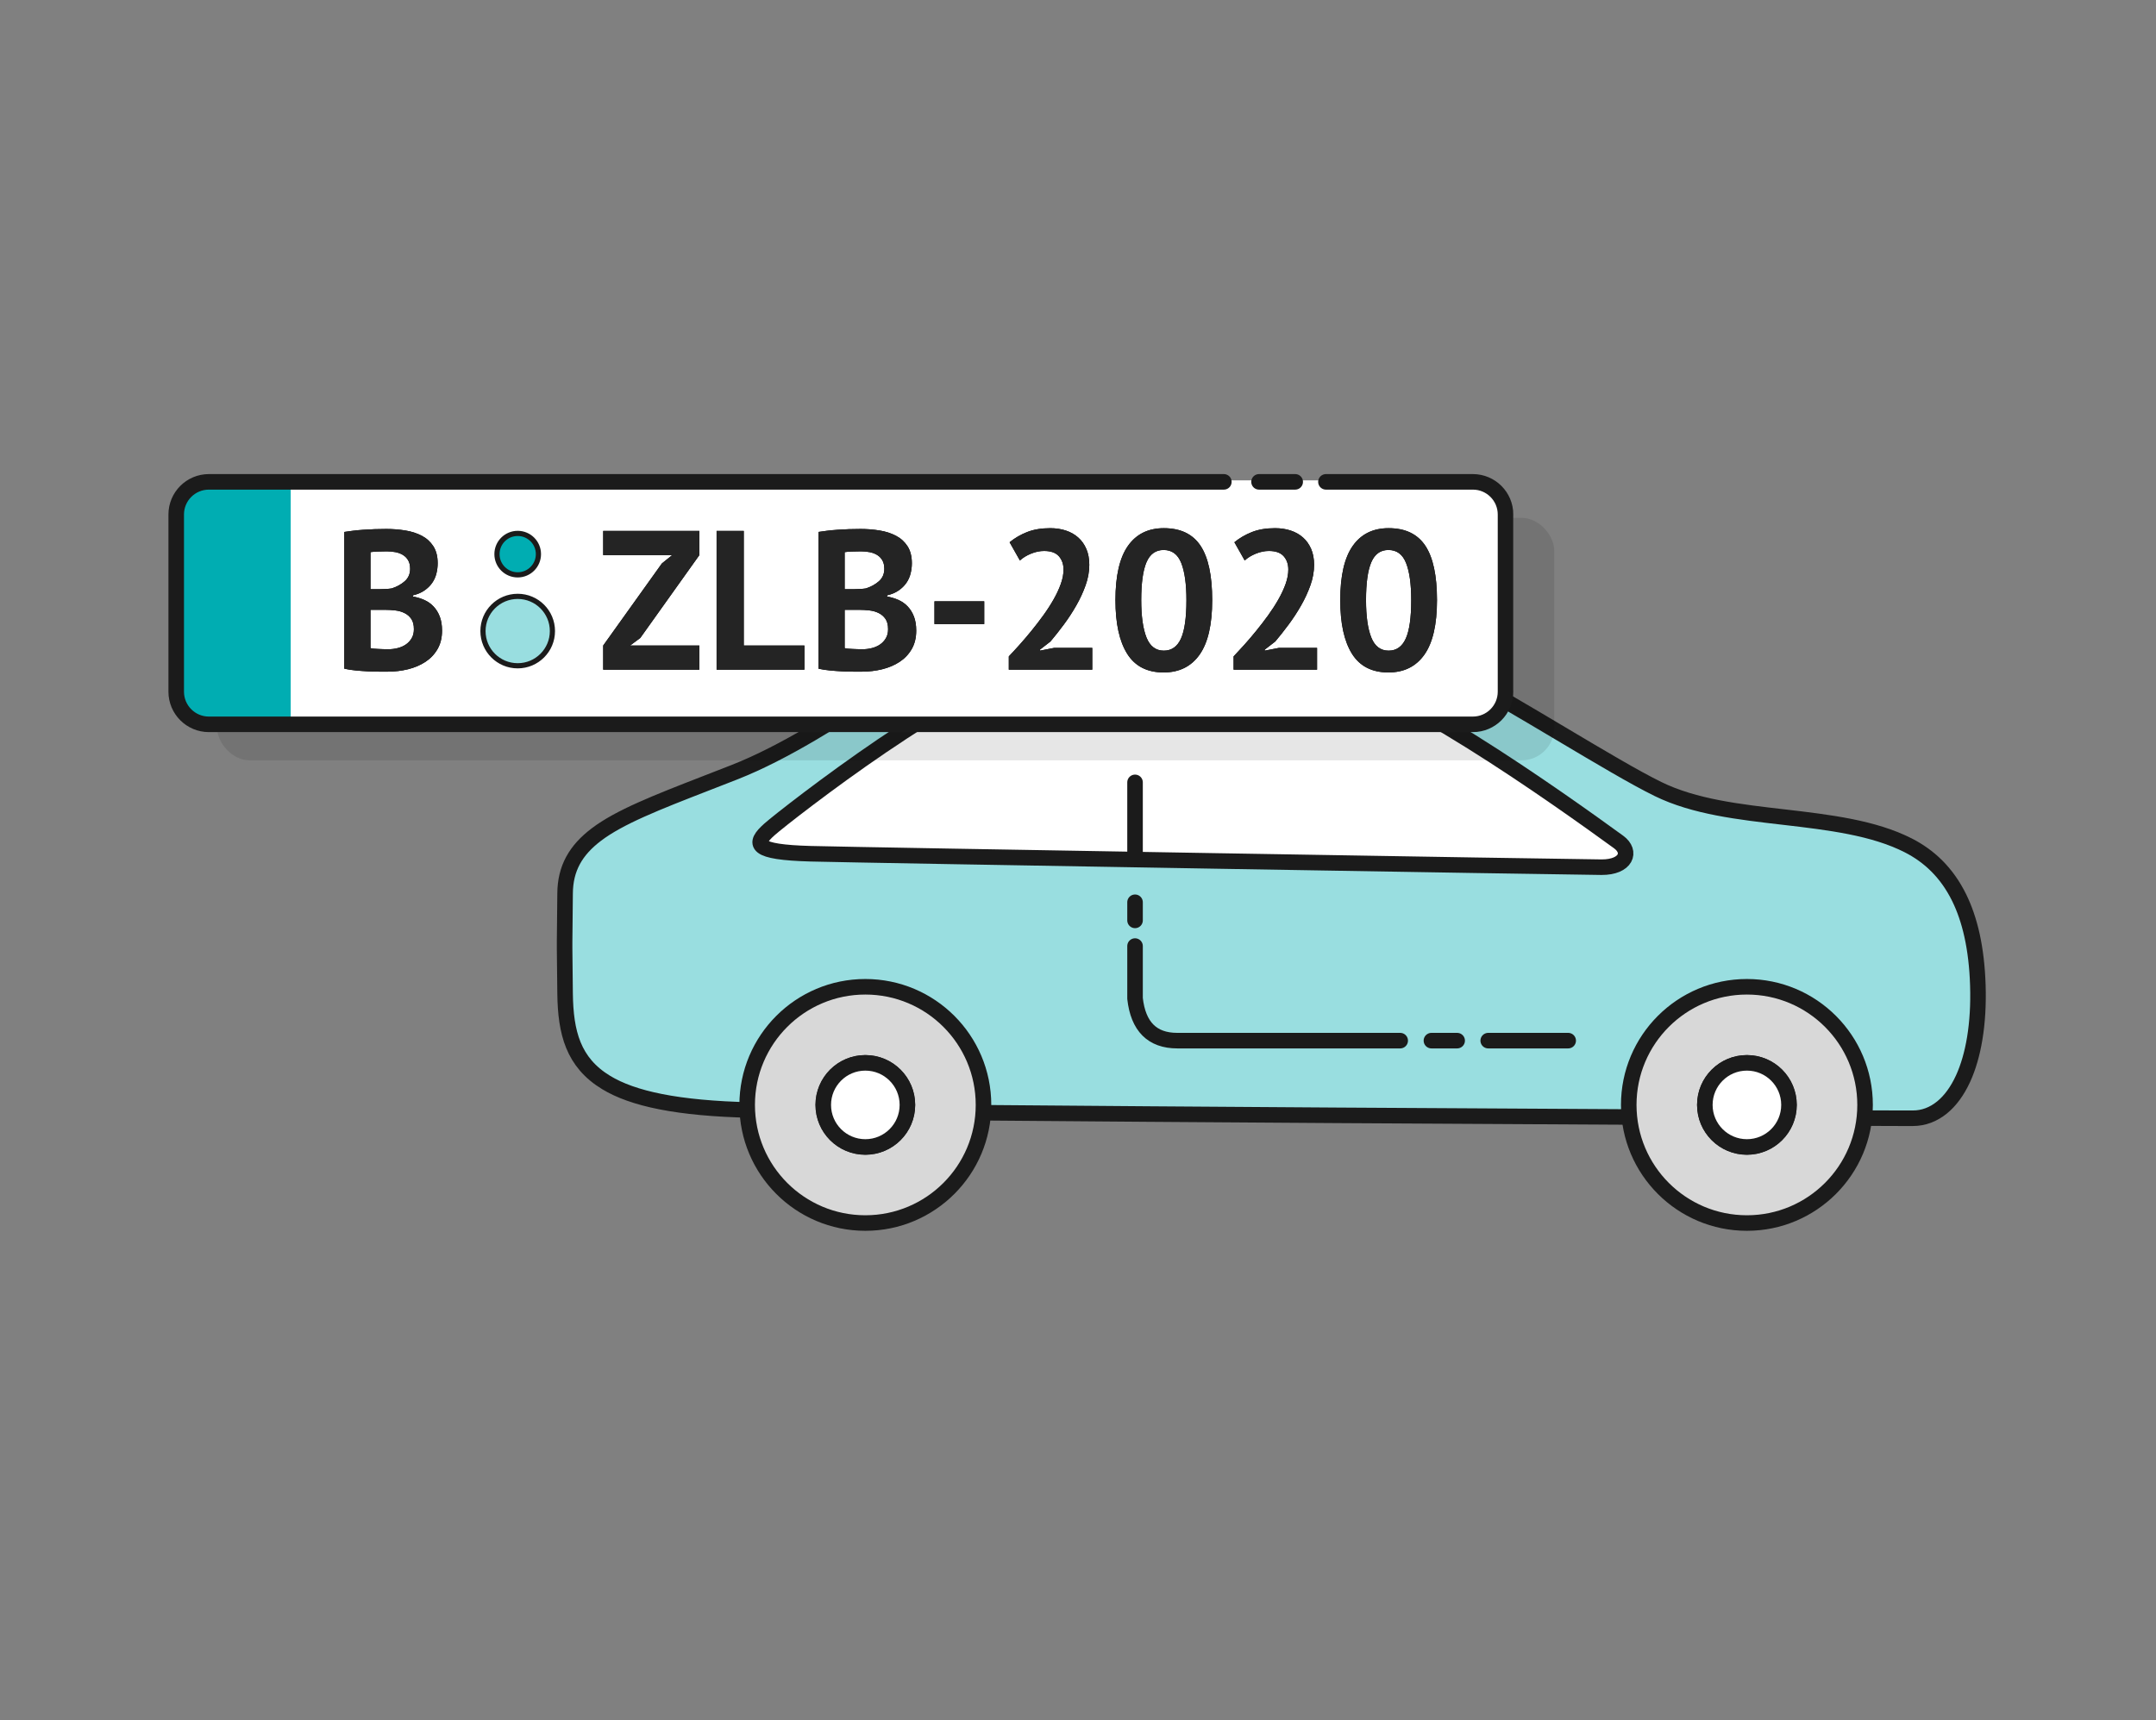 <svg xmlns="http://www.w3.org/2000/svg" xmlns:xlink="http://www.w3.org/1999/xlink" width="208" height="166" viewBox="0 0 208 166">
  <rect x="0" y="0" width="208" height="166" fill="#808080" stroke="none"/>
  <defs>
    <path id="icon_kfz_anmelden-a" d="M20.425,18.816 C21.088,18.816 21.731,18.74 22.356,18.587 C22.981,18.434 23.539,18.198 24.03,17.879 C24.521,17.56 24.913,17.149 25.206,16.646 C25.499,16.142 25.646,15.546 25.646,14.857 C25.646,14.335 25.572,13.882 25.426,13.499 C25.279,13.117 25.078,12.792 24.823,12.524 C24.568,12.256 24.269,12.046 23.924,11.893 C23.58,11.74 23.217,11.632 22.834,11.568 L22.834,11.568 L22.834,11.453 C23.268,11.351 23.638,11.195 23.944,10.985 C24.25,10.774 24.498,10.532 24.689,10.258 C24.881,9.984 25.018,9.681 25.101,9.349 C25.184,9.018 25.225,8.686 25.225,8.355 C25.225,7.692 25.085,7.144 24.804,6.71 C24.524,6.277 24.151,5.939 23.685,5.697 C23.22,5.454 22.691,5.285 22.098,5.19 C21.505,5.094 20.896,5.046 20.272,5.046 C19.902,5.046 19.529,5.053 19.153,5.065 C18.777,5.078 18.41,5.097 18.053,5.123 C17.696,5.148 17.361,5.18 17.049,5.218 C16.737,5.257 16.459,5.295 16.217,5.333 L16.217,5.333 L16.217,18.529 C16.549,18.606 16.915,18.663 17.317,18.701 C17.718,18.74 18.114,18.768 18.503,18.788 C18.891,18.807 19.255,18.816 19.593,18.816 L19.593,18.816 L20.425,18.816 Z M19.583,10.86 L18.742,10.86 L18.742,7.284 C18.895,7.258 19.111,7.239 19.392,7.226 C19.672,7.214 19.978,7.207 20.31,7.207 C20.603,7.207 20.884,7.233 21.151,7.284 C21.419,7.335 21.658,7.424 21.869,7.552 C22.079,7.679 22.248,7.851 22.375,8.068 C22.503,8.285 22.567,8.559 22.567,8.89 C22.567,9.388 22.391,9.789 22.041,10.095 C21.69,10.401 21.272,10.631 20.788,10.784 C20.635,10.809 20.441,10.828 20.205,10.841 C19.969,10.854 19.762,10.86 19.583,10.86 L19.583,10.86 Z M20.444,16.655 C20.316,16.655 20.166,16.652 19.994,16.646 C19.822,16.639 19.656,16.633 19.497,16.626 C19.338,16.62 19.188,16.61 19.048,16.598 C18.907,16.585 18.805,16.566 18.742,16.54 L18.742,16.54 L18.742,12.849 L20.138,12.849 C20.469,12.849 20.801,12.868 21.132,12.907 C21.464,12.945 21.763,13.031 22.031,13.165 C22.299,13.299 22.516,13.487 22.681,13.729 C22.847,13.971 22.93,14.303 22.93,14.723 C22.93,15.055 22.86,15.342 22.72,15.584 C22.579,15.826 22.394,16.027 22.165,16.187 C21.935,16.346 21.671,16.464 21.371,16.54 C21.072,16.617 20.762,16.655 20.444,16.655 Z M50.47,18.625 L50.47,16.292 L43.795,16.292 L44.771,15.565 L50.47,7.571 L50.47,5.237 L41.194,5.237 L41.194,7.571 L47.85,7.571 L46.855,8.374 L41.194,16.292 L41.194,18.625 L50.47,18.625 Z M60.606,18.625 L60.606,16.292 L54.754,16.292 L54.754,5.237 L52.134,5.237 L52.134,18.625 L60.606,18.625 Z M66.172,18.816 C66.835,18.816 67.478,18.74 68.103,18.587 C68.728,18.434 69.286,18.198 69.777,17.879 C70.268,17.56 70.66,17.149 70.953,16.646 C71.246,16.142 71.393,15.546 71.393,14.857 C71.393,14.335 71.319,13.882 71.173,13.499 C71.026,13.117 70.825,12.792 70.57,12.524 C70.315,12.256 70.016,12.046 69.671,11.893 C69.327,11.74 68.964,11.632 68.581,11.568 L68.581,11.568 L68.581,11.453 C69.015,11.351 69.385,11.195 69.691,10.985 C69.997,10.774 70.245,10.532 70.436,10.258 C70.628,9.984 70.765,9.681 70.848,9.349 C70.931,9.018 70.972,8.686 70.972,8.355 C70.972,7.692 70.832,7.144 70.551,6.71 C70.271,6.277 69.898,5.939 69.432,5.697 C68.967,5.454 68.438,5.285 67.845,5.19 C67.252,5.094 66.643,5.046 66.019,5.046 C65.649,5.046 65.276,5.053 64.9,5.065 C64.524,5.078 64.157,5.097 63.8,5.123 C63.443,5.148 63.108,5.18 62.796,5.218 C62.484,5.257 62.206,5.295 61.964,5.333 L61.964,5.333 L61.964,18.529 C62.296,18.606 62.662,18.663 63.064,18.701 C63.465,18.74 63.861,18.768 64.25,18.788 C64.638,18.807 65.002,18.816 65.34,18.816 L65.34,18.816 L66.172,18.816 Z M65.33,10.86 L64.489,10.86 L64.489,7.284 C64.642,7.258 64.858,7.239 65.139,7.226 C65.419,7.214 65.725,7.207 66.057,7.207 C66.35,7.207 66.631,7.233 66.898,7.284 C67.166,7.335 67.405,7.424 67.616,7.552 C67.826,7.679 67.995,7.851 68.122,8.068 C68.25,8.285 68.314,8.559 68.314,8.89 C68.314,9.388 68.138,9.789 67.788,10.095 C67.437,10.401 67.019,10.631 66.535,10.784 C66.382,10.809 66.188,10.828 65.952,10.841 C65.716,10.854 65.509,10.86 65.33,10.86 L65.33,10.86 Z M66.191,16.655 C66.063,16.655 65.913,16.652 65.741,16.646 C65.569,16.639 65.403,16.633 65.244,16.626 C65.085,16.62 64.935,16.61 64.795,16.598 C64.654,16.585 64.552,16.566 64.489,16.54 L64.489,16.54 L64.489,12.849 L65.885,12.849 C66.216,12.849 66.548,12.868 66.879,12.907 C67.211,12.945 67.51,13.031 67.778,13.165 C68.046,13.299 68.263,13.487 68.428,13.729 C68.594,13.971 68.677,14.303 68.677,14.723 C68.677,15.055 68.607,15.342 68.467,15.584 C68.326,15.826 68.141,16.027 67.912,16.187 C67.682,16.346 67.418,16.464 67.118,16.54 C66.819,16.617 66.509,16.655 66.191,16.655 Z M77.953,14.226 L77.953,12.027 L73.152,12.027 L73.152,14.226 L77.953,14.226 Z M88.376,18.625 L88.376,16.521 L84.704,16.521 L83.327,16.789 L83.327,16.693 L84.34,15.909 C84.761,15.412 85.191,14.867 85.631,14.274 C86.071,13.681 86.473,13.066 86.836,12.428 C87.2,11.791 87.499,11.141 87.735,10.478 C87.971,9.815 88.089,9.158 88.089,8.508 C88.089,7.921 87.993,7.408 87.802,6.968 C87.611,6.528 87.349,6.162 87.018,5.869 C86.686,5.575 86.291,5.352 85.832,5.199 C85.373,5.046 84.869,4.97 84.321,4.97 C83.467,4.97 82.724,5.094 82.093,5.343 C81.462,5.591 80.898,5.92 80.401,6.328 L80.401,6.328 L81.395,8.087 C81.688,7.819 82.049,7.599 82.476,7.427 C82.903,7.255 83.32,7.169 83.728,7.169 C84.379,7.169 84.854,7.338 85.153,7.676 C85.453,8.014 85.603,8.444 85.603,8.967 C85.603,9.4 85.517,9.859 85.344,10.344 C85.172,10.828 84.94,11.329 84.646,11.845 C84.353,12.362 84.022,12.875 83.652,13.385 C83.282,13.895 82.903,14.389 82.514,14.867 C82.125,15.345 81.739,15.798 81.357,16.225 C80.974,16.652 80.63,17.025 80.324,17.344 L80.324,17.344 L80.324,18.625 L88.376,18.625 Z M95.261,18.893 C96.765,18.893 97.922,18.319 98.732,17.172 C99.542,16.024 99.946,14.271 99.946,11.912 C99.946,9.541 99.57,7.791 98.818,6.662 C98.066,5.534 96.886,4.97 95.28,4.97 C93.775,4.97 92.621,5.54 91.818,6.681 C91.015,7.823 90.613,9.566 90.613,11.912 C90.613,14.156 90.989,15.881 91.742,17.085 C92.494,18.29 93.667,18.893 95.261,18.893 Z M95.28,16.789 C94.502,16.789 93.944,16.365 93.606,15.517 C93.269,14.669 93.1,13.468 93.1,11.912 C93.1,10.267 93.269,9.05 93.606,8.259 C93.944,7.469 94.496,7.074 95.261,7.074 C96.064,7.074 96.631,7.494 96.963,8.336 C97.294,9.177 97.46,10.369 97.46,11.912 C97.46,13.608 97.285,14.845 96.934,15.622 C96.584,16.4 96.032,16.789 95.28,16.789 Z M110.063,18.625 L110.063,16.521 L106.391,16.521 L105.014,16.789 L105.014,16.693 L106.028,15.909 C106.449,15.412 106.879,14.867 107.319,14.274 C107.759,13.681 108.161,13.066 108.524,12.428 C108.887,11.791 109.187,11.141 109.423,10.478 C109.659,9.815 109.777,9.158 109.777,8.508 C109.777,7.921 109.681,7.408 109.49,6.968 C109.298,6.528 109.037,6.162 108.706,5.869 C108.374,5.575 107.979,5.352 107.52,5.199 C107.061,5.046 106.557,4.97 106.009,4.97 C105.155,4.97 104.412,5.094 103.781,5.343 C103.15,5.591 102.586,5.92 102.088,6.328 L102.088,6.328 L103.083,8.087 C103.376,7.819 103.736,7.599 104.163,7.427 C104.591,7.255 105.008,7.169 105.416,7.169 C106.066,7.169 106.541,7.338 106.841,7.676 C107.141,8.014 107.29,8.444 107.29,8.967 C107.29,9.4 107.204,9.859 107.032,10.344 C106.86,10.828 106.627,11.329 106.334,11.845 C106.041,12.362 105.709,12.875 105.34,13.385 C104.97,13.895 104.591,14.389 104.202,14.867 C103.813,15.345 103.427,15.798 103.045,16.225 C102.662,16.652 102.318,17.025 102.012,17.344 L102.012,17.344 L102.012,18.625 L110.063,18.625 Z M116.948,18.893 C118.453,18.893 119.61,18.319 120.42,17.172 C121.229,16.024 121.634,14.271 121.634,11.912 C121.634,9.541 121.258,7.791 120.506,6.662 C119.753,5.534 118.574,4.97 116.968,4.97 C115.463,4.97 114.309,5.54 113.506,6.681 C112.703,7.823 112.301,9.566 112.301,11.912 C112.301,14.156 112.677,15.881 113.429,17.085 C114.182,18.29 115.355,18.893 116.948,18.893 Z M116.968,16.789 C116.19,16.789 115.632,16.365 115.294,15.517 C114.956,14.669 114.787,13.468 114.787,11.912 C114.787,10.267 114.956,9.05 115.294,8.259 C115.632,7.469 116.183,7.074 116.948,7.074 C117.752,7.074 118.319,7.494 118.651,8.336 C118.982,9.177 119.148,10.369 119.148,11.912 C119.148,13.608 118.973,14.845 118.622,15.622 C118.271,16.4 117.72,16.789 116.968,16.789 Z"/>
  </defs>
  <g fill="none" fill-rule="evenodd" transform="translate(17 46)">
    <g stroke="#1B1B1B" transform="translate(37.22 13.5)">
      <path fill="#99DEE0" fill-rule="nonzero" stroke-width="1.5" d="M73.45,0.25 C76.639,0.25 83.365,3.717 90.113,7.617 L90.113,7.617 L91.078,8.178 C92.887,9.231 94.684,10.3 96.4,11.321 C100.155,13.555 103.518,15.556 105.74,16.645 C109.256,18.369 113.593,18.855 117.851,19.349 C122.239,19.858 126.545,20.377 129.887,22.085 C131.868,23.098 133.587,24.672 134.796,27.138 C135.818,29.223 136.477,31.962 136.593,35.572 C136.714,39.352 136.157,42.42 135.173,44.577 C134.619,45.79 133.926,46.726 133.146,47.364 C132.302,48.054 131.352,48.41 130.337,48.413 L130.337,48.413 L129.205,48.413 C117.07,48.395 32.828,47.944 18.265,47.622 C11.106,47.464 6.82,46.524 4.253,44.961 C1.07,43.024 0.347,40.151 0.297,36.393 C0.266,34.081 0.253,32.879 0.25,32.03 L0.25,31.355 C0.253,30.929 0.258,30.552 0.264,30.057 C0.273,29.351 0.286,28.404 0.297,26.727 C0.313,24.293 1.32,22.548 3.315,21.036 C5.543,19.347 9.088,17.955 13.898,16.087 C14.775,15.747 15.694,15.39 16.656,15.012 C21.519,13.097 26.648,9.768 31.235,6.797 C36.563,3.346 41.195,0.438 43.935,0.438 L43.935,0.438 L44.483,0.437 C47.113,0.432 52.222,0.392 57.539,0.35 C63.382,0.304 69.475,0.257 72.807,0.251 L72.807,0.251 L73.45,0.25 Z"/>
      <circle cx="114.313" cy="47.126" r="11.4" fill="#D8D8D8" fill-rule="nonzero" stroke-width="1.5"/>
      <circle cx="114.313" cy="47.126" r="4.559" fill="#D8D8D8" fill-rule="nonzero" stroke-width=".5"/>
      <circle cx="114.313" cy="47.126" r="4.059" fill="#FFF" fill-rule="nonzero" stroke-width="1.5"/>
      <circle cx="29.263" cy="47.126" r="11.4" fill="#D8D8D8" fill-rule="nonzero" stroke-width="1.5"/>
      <circle cx="29.263" cy="47.126" r="4.559" fill="#D8D8D8" fill-rule="nonzero" stroke-width=".5"/>
      <circle cx="29.263" cy="47.126" r="4.059" fill="#FFF" fill-rule="nonzero" stroke-width="1.5"/>
      <path fill="#FFF" fill-rule="nonzero" stroke-width="1.5" d="M20.024,20.531 C21.627,19.108 39.114,5.493 44.695,5.493 C50.276,5.493 67.03,5.305 73.046,5.305 C79.063,5.305 96.67,17.931 101.931,21.752 C103.235,22.698 102.659,24.194 100.289,24.186 C97.918,24.178 28.708,23.016 23.999,22.888 C18.485,22.737 18.421,21.953 20.024,20.531 Z"/>
      <path stroke-linecap="round" stroke-linejoin="round" stroke-width="1.5" d="M55.283,16 L55.283,23.104 M55.283,27.57 L55.283,29.32 M55.283,31.797 C55.283,32.475 55.283,32.984 55.283,33.323 C55.283,34.107 55.283,35.283 55.283,36.85 C55.585,39.566 56.942,40.924 59.357,40.924 C60.969,40.924 67.413,40.924 78.687,40.924 C79.323,40.924 80.049,40.924 80.864,40.924 M83.876,40.924 C84.652,40.924 85.479,40.924 86.359,40.924 M89.356,40.924 C90.757,40.924 93.328,40.924 97.071,40.924"/>
    </g>
    <rect width="129" height="23.4" x="3.945" y="3.975" fill="#000" fill-opacity=".1" fill-rule="nonzero" rx="3.15"/>
    <rect width="128" height="23.5" x=".945" y=".375" fill="#FFF" rx="3.15"/>
    <rect width="127.5" height="23" x="1.195" y=".625" stroke="#FFF" stroke-width=".5" rx="3.15"/>
    <path fill="#00ADB2" fill-rule="nonzero" d="M3.595,0.5 L11.045,0.5 L11.045,0.5 L11.045,23.9 L3.595,23.9 C1.855,23.9 0.445,22.49 0.445,20.75 L0.445,3.65 C0.445,1.91 1.855,0.5 3.595,0.5 Z"/>
    <path stroke="#1B1B1B" stroke-linecap="round" stroke-linejoin="round" stroke-width="1.5" d="M110.92,0.5 L116.141,0.5 L125.095,0.5 C126.834,0.5 128.245,1.91 128.245,3.65 L128.245,20.75 C128.245,22.49 126.834,23.9 125.095,23.9 L3.15,23.9 C1.41,23.9 2.7000624e-13,22.49 2.7000624e-13,20.75 L2.7000624e-13,3.65 C2.7000624e-13,1.91 1.41,0.5 3.15,0.5 L101.071,0.5"/>
    <line x1="104.465" x2="107.954" y1=".5" y2=".5" stroke="#1B1B1B" stroke-linecap="round" stroke-linejoin="round" stroke-width="1.5"/>
    <g fill-rule="nonzero">
      <use fill="#000" xlink:href="#icon_kfz_anmelden-a"/>
      <use fill="#242424" xlink:href="#icon_kfz_anmelden-a"/>
    </g>
    <circle cx="32.945" cy="14.9" r="3.35" fill="#99DEE0" fill-rule="nonzero" stroke="#1B1B1B" stroke-width=".5"/>
    <circle cx="32.945" cy="7.475" r="2" fill="#00ADB2" fill-rule="nonzero" stroke="#1B1B1B" stroke-width=".5"/>
  </g>
</svg>

